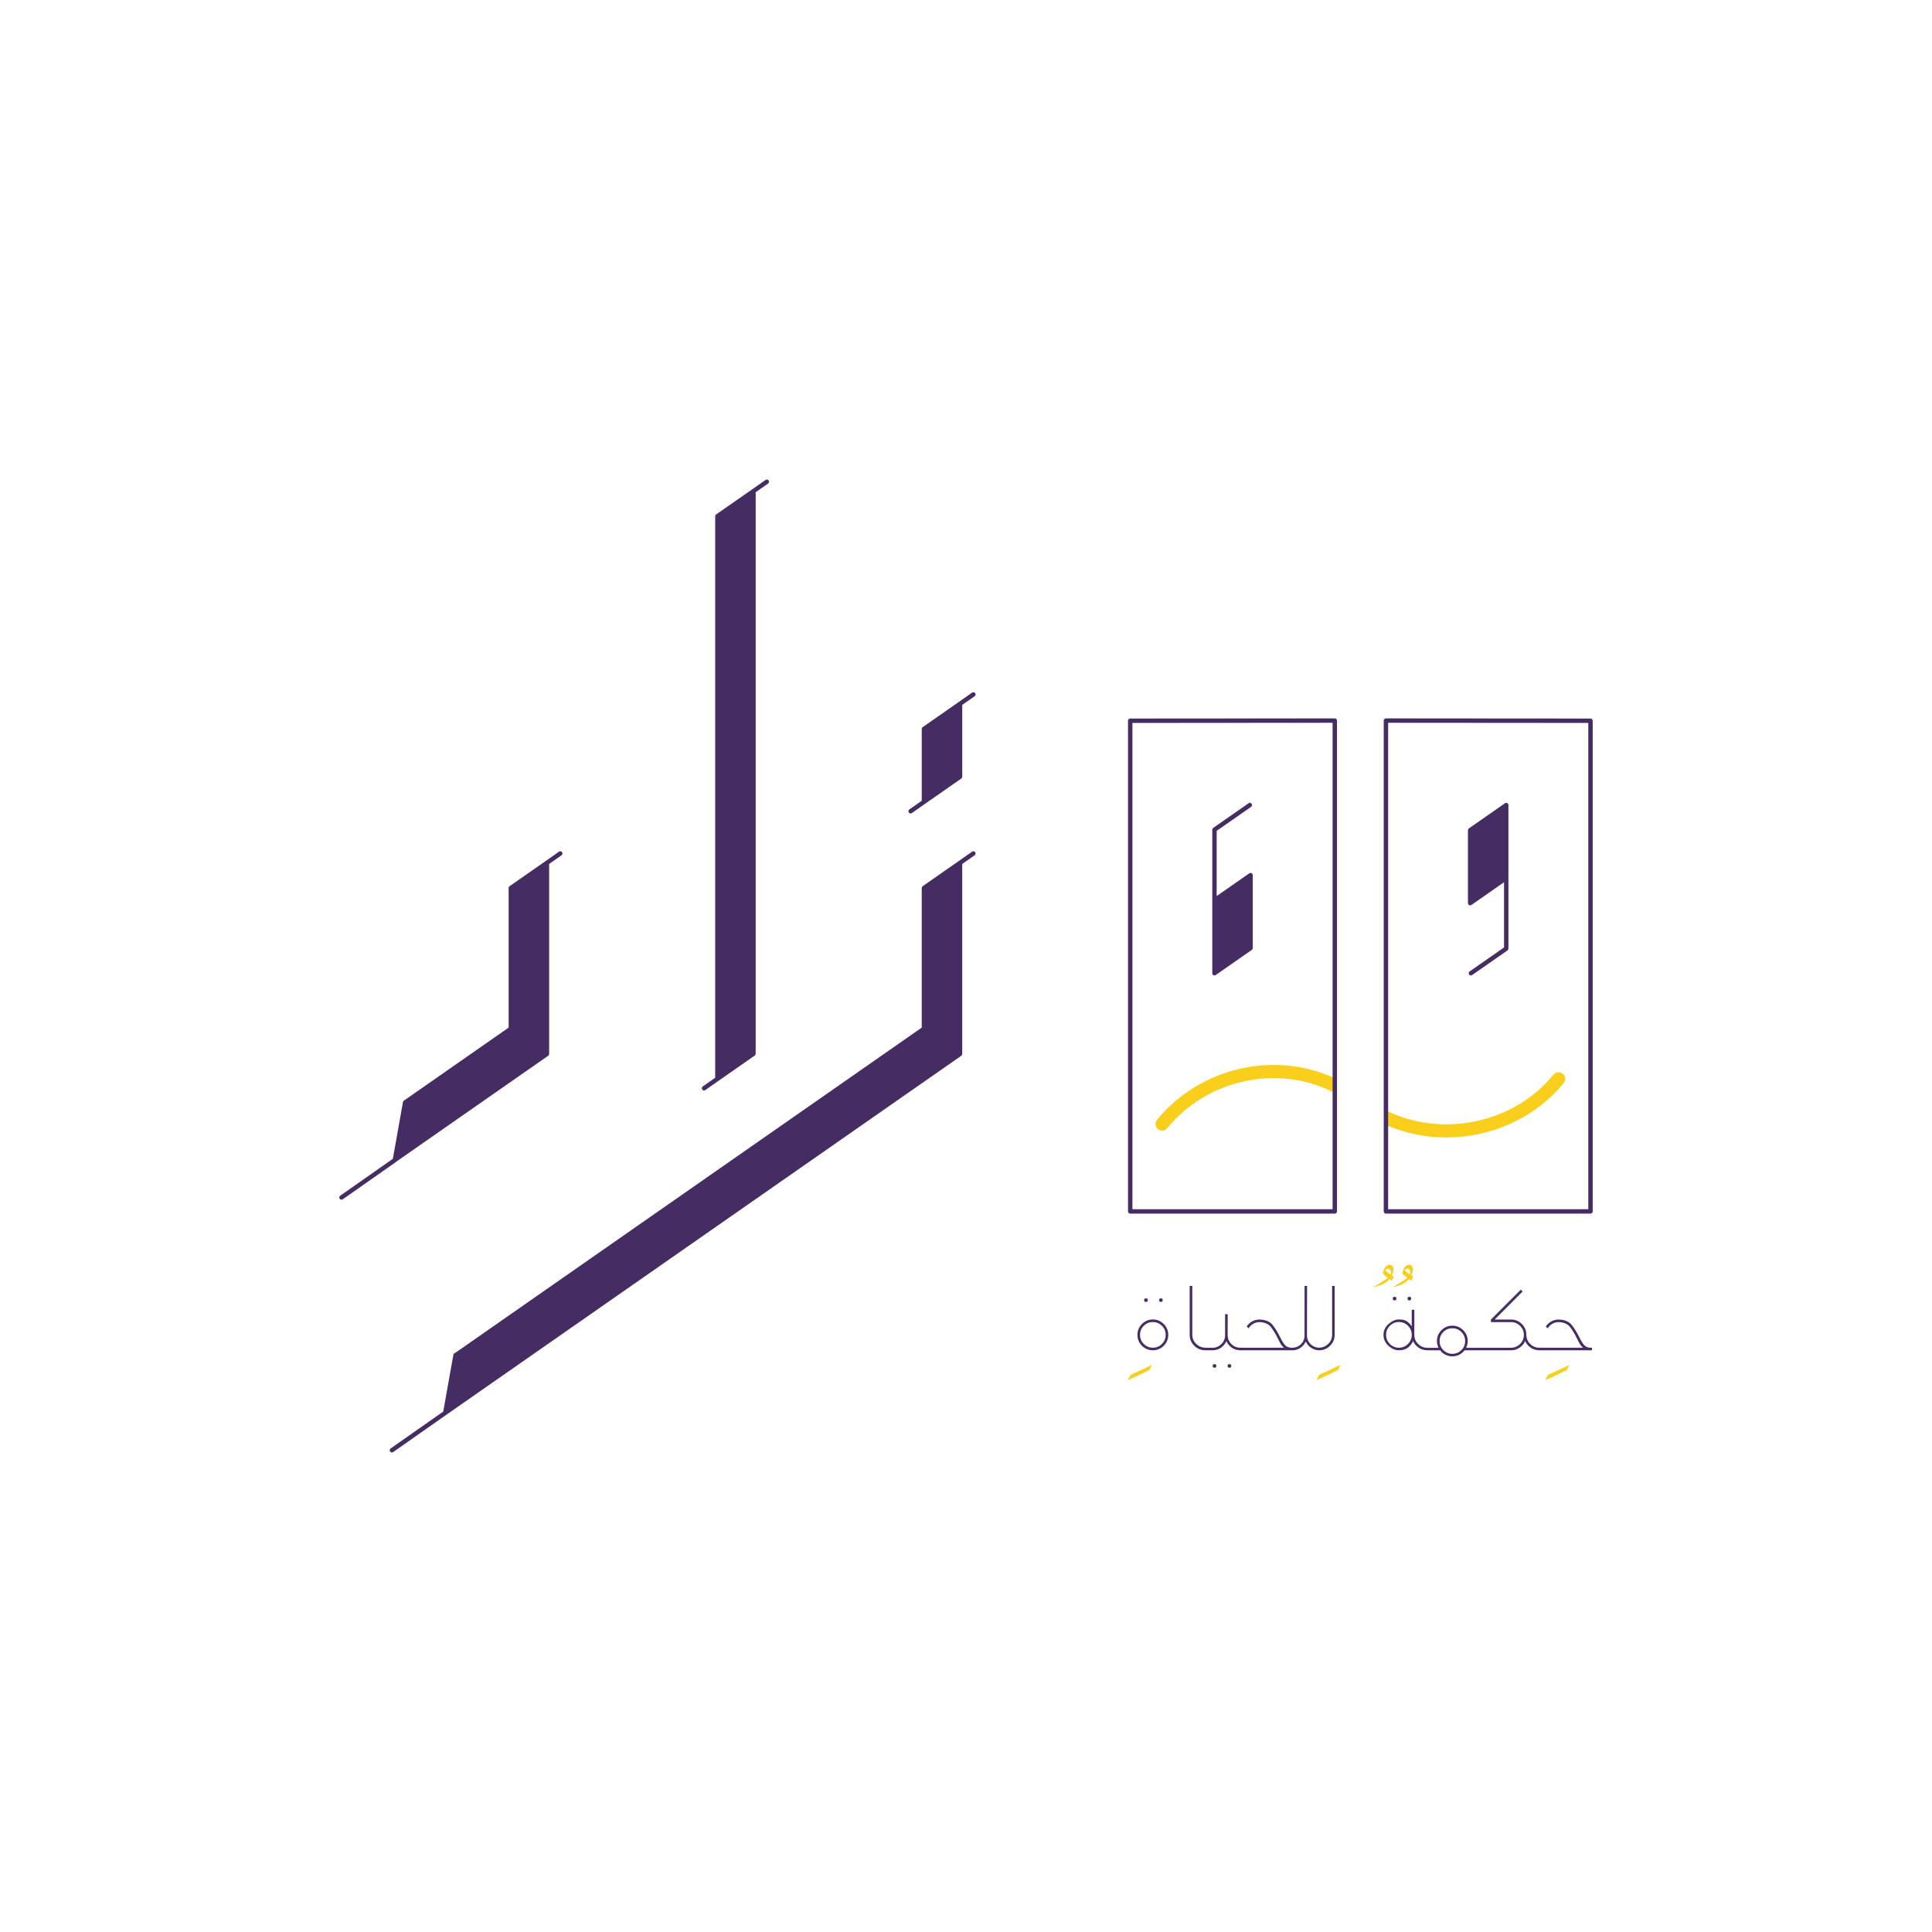 <?xml version="1.0" encoding="utf-8"?>
<!-- Generator: Adobe Illustrator 15.0.0, SVG Export Plug-In . SVG Version: 6.00 Build 0)  -->
<!DOCTYPE svg PUBLIC "-//W3C//DTD SVG 1.1 Basic//EN" "http://www.w3.org/Graphics/SVG/1.1/DTD/svg11-basic.dtd">
<svg version="1.1" baseProfile="basic" id="Layer_1"
	 xmlns="http://www.w3.org/2000/svg" xmlns:xlink="http://www.w3.org/1999/xlink" x="0px" y="0px" width="559.242px"
	 height="559.242px" viewBox="0 0 559.242 559.242" xml:space="preserve">
<g>
	<g>
		<path fill="#452C63" d="M114.679,336.307c0.038-0.029,0.069-0.066,0.101-0.105c0.001,0,0.003,0,0.006,0l43.896-30.604
			c0.015-0.012,0.023-0.028,0.037-0.04c0.034-0.029,0.063-0.06,0.089-0.095c0.026-0.03,0.049-0.062,0.066-0.097
			c0.018-0.035,0.03-0.071,0.043-0.11c0.013-0.043,0.021-0.083,0.025-0.126c0.002-0.021,0.011-0.035,0.011-0.055v-54.99l3.59-2.519
			c0.288-0.202,0.358-0.599,0.155-0.887c-0.201-0.288-0.598-0.357-0.887-0.155l-3.859,2.707v0.001l-10.449,7.286
			c-0.014,0.01-0.023,0.025-0.035,0.037c-0.037,0.029-0.067,0.063-0.097,0.1c-0.022,0.029-0.042,0.058-0.06,0.089
			c-0.021,0.039-0.034,0.08-0.047,0.123c-0.01,0.039-0.019,0.075-0.022,0.114c-0.002,0.021-0.012,0.038-0.012,0.059v40.417
			l-30.214,21.063c-0.184,0.084-0.328,0.242-0.367,0.457l-2.935,16.455L98.486,346.11c-0.287,0.201-0.356,0.599-0.155,0.886
			c0.124,0.177,0.32,0.271,0.521,0.271c0.126,0,0.254-0.036,0.364-0.114l15.444-10.829
			C114.668,336.318,114.671,336.311,114.679,336.307z"/>
		<path fill="#452C63" d="M281.39,246.523l-3.859,2.707c-0.001,0.001-0.001,0.003-0.002,0.004l-10.445,7.283
			c-0.015,0.01-0.023,0.025-0.036,0.037c-0.037,0.029-0.066,0.063-0.096,0.1c-0.023,0.029-0.044,0.058-0.061,0.089
			c-0.022,0.039-0.035,0.08-0.047,0.123c-0.01,0.039-0.02,0.075-0.023,0.114c-0.002,0.021-0.012,0.038-0.012,0.059v40.418
			L131.738,391.63c-0.247,0.052-0.451,0.245-0.498,0.51l-2.935,16.455l-15.229,10.679c-0.286,0.2-0.356,0.598-0.155,0.887
			c0.124,0.176,0.32,0.271,0.521,0.271c0.127,0,0.255-0.038,0.365-0.115l15.444-10.829l149.013-103.89
			c0.017-0.014,0.028-0.032,0.045-0.048c0.025-0.021,0.047-0.046,0.07-0.072c0.033-0.04,0.06-0.078,0.083-0.125
			c0.013-0.024,0.022-0.05,0.03-0.076c0.019-0.055,0.031-0.107,0.034-0.165c0.001-0.013,0.007-0.023,0.007-0.036v-54.991
			l3.589-2.517c0.288-0.202,0.357-0.599,0.154-0.887C282.074,246.391,281.678,246.321,281.39,246.523z"/>
		<path fill="#452C63" d="M263.591,235.461c0.126,0,0.253-0.037,0.364-0.115l3.859-2.708l10.45-7.286
			c0.015-0.01,0.024-0.027,0.037-0.04c0.033-0.028,0.063-0.059,0.089-0.093c0.027-0.032,0.048-0.064,0.067-0.098
			c0.019-0.036,0.03-0.073,0.042-0.11c0.013-0.043,0.022-0.084,0.026-0.126c0.002-0.019,0.011-0.035,0.011-0.054v-20.789
			l3.588-2.517c0.288-0.203,0.358-0.6,0.155-0.886c-0.201-0.288-0.597-0.358-0.886-0.157l-3.859,2.708v0.001l-10.451,7.287
			c-0.015,0.011-0.023,0.028-0.037,0.039c-0.034,0.028-0.062,0.059-0.089,0.095c-0.025,0.031-0.048,0.062-0.066,0.098
			c-0.019,0.035-0.031,0.071-0.043,0.11c-0.013,0.042-0.021,0.082-0.025,0.126c-0.001,0.019-0.012,0.034-0.012,0.053v20.789
			l-3.588,2.516c-0.287,0.202-0.356,0.599-0.154,0.887C263.193,235.366,263.39,235.461,263.591,235.461z"/>
		<path fill="#452C63" d="M203.797,315.648c0.125,0,0.253-0.038,0.364-0.115l3.859-2.708l10.45-7.285
			c0.022-0.017,0.035-0.04,0.055-0.058c0.021-0.021,0.04-0.04,0.059-0.062c0.033-0.041,0.063-0.081,0.084-0.127
			c0.015-0.029,0.025-0.059,0.035-0.09c0.014-0.047,0.023-0.091,0.028-0.14c0.002-0.019,0.011-0.035,0.011-0.053V142.486
			l3.589-2.518c0.289-0.203,0.358-0.6,0.156-0.886c-0.202-0.289-0.598-0.358-0.887-0.157l-3.859,2.708v0.001l-10.45,7.285
			c-0.015,0.011-0.022,0.028-0.037,0.04c-0.034,0.027-0.063,0.059-0.09,0.093c-0.025,0.032-0.047,0.063-0.066,0.099
			c-0.019,0.035-0.031,0.071-0.044,0.111c-0.012,0.042-0.021,0.082-0.024,0.126c-0.001,0.019-0.012,0.035-0.012,0.054v162.531
			l-3.588,2.517c-0.288,0.202-0.356,0.599-0.155,0.888C203.399,315.553,203.596,315.648,203.797,315.648z"/>
	</g>
	<g>
		<path fill="#F9CF1B" d="M331.75,395.9c-0.543,0.258-1.081,0.511-1.623,0.764c-0.539,0.251-1.053,0.486-1.539,0.701
			c-0.487,0.217-0.893,0.398-1.216,0.542c-0.154,0.197-0.298,0.413-0.432,0.647c-0.136,0.234-0.261,0.469-0.38,0.702
			c-0.043,0.072-0.047,0.125-0.013,0.155c0.037,0.033,0.091,0.03,0.162-0.006c0.514-0.235,1.052-0.479,1.614-0.737
			c0.563-0.254,1.113-0.512,1.647-0.769c0.536-0.257,1.043-0.502,1.52-0.736c0.478-0.234,0.889-0.441,1.23-0.621
			c0.198-0.406,0.346-0.698,0.438-0.879c0.095-0.181,0.151-0.283,0.169-0.311c0.008-0.009,0.014-0.054,0.014-0.136
			c0-0.035-0.046-0.048-0.136-0.039C332.776,395.403,332.288,395.645,331.75,395.9z"/>
		<path fill="#F9CF1B" d="M386.337,395.9c-0.542,0.257-1.081,0.511-1.621,0.764c-0.541,0.252-1.055,0.486-1.541,0.701
			c-0.485,0.217-0.892,0.398-1.214,0.542c-0.154,0.198-0.298,0.414-0.434,0.647c-0.136,0.234-0.263,0.469-0.378,0.704
			c-0.045,0.07-0.051,0.123-0.014,0.154c0.036,0.031,0.091,0.029,0.161-0.007c0.514-0.234,1.052-0.479,1.614-0.736
			c0.563-0.257,1.114-0.513,1.647-0.77c0.537-0.257,1.043-0.502,1.521-0.736c0.478-0.234,0.886-0.441,1.229-0.622
			c0.198-0.405,0.345-0.697,0.438-0.878c0.095-0.181,0.152-0.283,0.169-0.311c0.01-0.009,0.015-0.054,0.015-0.134
			c0-0.037-0.046-0.052-0.136-0.041C387.363,395.403,386.876,395.645,386.337,395.9z"/>
		<path fill="#F9CF1B" d="M409.007,367.311c-0.014-0.293-0.095-0.55-0.243-0.771c-0.147-0.221-0.39-0.362-0.723-0.427
			c-0.127-0.025-0.269-0.021-0.427,0.015c-0.155,0.035-0.31,0.098-0.458,0.183c-0.148,0.086-0.289,0.191-0.418,0.317
			c-0.131,0.127-0.23,0.257-0.291,0.392c-0.108,0.243-0.191,0.435-0.25,0.573c-0.059,0.141-0.102,0.245-0.128,0.318
			c-0.028,0.072-0.045,0.121-0.055,0.148c-0.009,0.026-0.013,0.045-0.013,0.054c-0.019,0.216,0.019,0.424,0.107,0.621
			c0.089,0.199,0.225,0.365,0.405,0.501c0.136,0.098,0.271,0.204,0.405,0.316c0.135,0.113,0.271,0.22,0.404,0.317
			c-0.539,0.46-1.126,0.874-1.756,1.244c-0.631,0.369-1.265,0.756-1.903,1.161c-0.145,0.081-0.232,0.14-0.263,0.175
			c-0.032,0.037-0.035,0.062-0.008,0.074c0.026,0.014,0.076,0.017,0.148,0.009c0.072-0.01,0.14-0.023,0.203-0.042
			c0.387-0.117,0.771-0.241,1.154-0.37c0.383-0.132,0.752-0.283,1.107-0.454s0.694-0.374,1.014-0.608
			c0.319-0.233,0.609-0.508,0.871-0.823c0.045,0.045,0.128,0.122,0.25,0.23c0.121,0.107,0.2,0.183,0.235,0.229
			c0.09,0.072,0.158,0.059,0.204-0.04c0.098-0.162,0.175-0.328,0.228-0.5c0.055-0.172,0.117-0.333,0.19-0.486
			c-0.018-0.127-0.082-0.229-0.195-0.311s-0.212-0.152-0.291-0.217c0.152-0.27,0.277-0.568,0.371-0.897
			C408.98,367.914,409.021,367.603,409.007,367.311z M408.217,368.938c-0.279-0.162-0.569-0.352-0.871-0.566
			c-0.302-0.218-0.538-0.469-0.71-0.758c0.081-0.152,0.202-0.252,0.364-0.296c0.162-0.045,0.32-0.059,0.474-0.04
			c0.188,0.018,0.341,0.084,0.452,0.2c0.113,0.117,0.194,0.261,0.243,0.427c0.051,0.167,0.077,0.342,0.081,0.527
			C408.256,368.615,408.243,368.785,408.217,368.938z"/>
		<path fill="#F9CF1B" d="M403.373,367.311c-0.014-0.293-0.095-0.55-0.244-0.771c-0.147-0.221-0.389-0.362-0.722-0.427
			c-0.126-0.025-0.269-0.021-0.427,0.015c-0.157,0.035-0.31,0.098-0.459,0.183c-0.148,0.086-0.288,0.191-0.417,0.317
			c-0.132,0.127-0.228,0.257-0.291,0.392c-0.109,0.243-0.192,0.435-0.25,0.573c-0.059,0.141-0.102,0.245-0.128,0.318
			c-0.028,0.072-0.045,0.121-0.056,0.148c-0.009,0.026-0.014,0.045-0.014,0.054c-0.018,0.216,0.019,0.424,0.109,0.621
			c0.09,0.199,0.226,0.365,0.405,0.501c0.135,0.098,0.27,0.204,0.405,0.316c0.135,0.113,0.271,0.22,0.406,0.317
			c-0.542,0.46-1.127,0.874-1.758,1.244c-0.631,0.369-1.265,0.756-1.903,1.161c-0.145,0.081-0.234,0.14-0.265,0.175
			c-0.03,0.037-0.033,0.062-0.005,0.074c0.025,0.014,0.074,0.017,0.147,0.009c0.071-0.01,0.141-0.023,0.202-0.042
			c0.387-0.117,0.773-0.241,1.155-0.37c0.384-0.132,0.753-0.283,1.107-0.454c0.355-0.171,0.693-0.374,1.012-0.608
			c0.321-0.233,0.612-0.508,0.873-0.823c0.045,0.045,0.127,0.122,0.25,0.23c0.121,0.107,0.2,0.183,0.236,0.229
			c0.089,0.072,0.158,0.059,0.202-0.04c0.1-0.162,0.176-0.328,0.229-0.5c0.055-0.172,0.117-0.333,0.189-0.486
			c-0.018-0.127-0.083-0.229-0.194-0.311c-0.113-0.081-0.209-0.152-0.292-0.217c0.153-0.27,0.278-0.568,0.371-0.897
			C403.346,367.914,403.386,367.603,403.373,367.311z M402.582,368.938c-0.278-0.162-0.568-0.352-0.87-0.566
			c-0.302-0.218-0.538-0.469-0.71-0.758c0.082-0.152,0.203-0.252,0.365-0.296c0.161-0.045,0.318-0.059,0.473-0.04
			c0.188,0.018,0.34,0.084,0.452,0.2c0.112,0.117,0.194,0.261,0.243,0.427c0.051,0.167,0.077,0.342,0.081,0.527
			C402.621,368.615,402.609,368.785,402.582,368.938z"/>
		<path fill="#F9CF1B" d="M454.04,395.179c-0.433,0.225-0.918,0.466-1.459,0.722c-0.54,0.257-1.081,0.511-1.619,0.764
			c-0.542,0.251-1.055,0.486-1.542,0.701c-0.486,0.217-0.892,0.396-1.216,0.542c-0.152,0.198-0.296,0.413-0.432,0.646
			c-0.134,0.234-0.262,0.47-0.377,0.703c-0.046,0.072-0.051,0.125-0.015,0.156c0.037,0.031,0.092,0.029,0.163-0.007
			c0.512-0.235,1.052-0.479,1.613-0.737c0.563-0.256,1.113-0.512,1.647-0.769c0.536-0.257,1.042-0.502,1.521-0.737
			c0.476-0.233,0.885-0.44,1.227-0.62c0.2-0.406,0.346-0.698,0.44-0.879s0.151-0.283,0.169-0.312
			c0.01-0.008,0.014-0.053,0.014-0.135C454.176,395.183,454.13,395.17,454.04,395.179z"/>
		<path fill="#452C63" d="M336.032,376.861c0.35,0,0.526-0.18,0.526-0.541c0-0.333-0.177-0.499-0.526-0.499
			c-0.353,0-0.527,0.166-0.527,0.499C335.505,376.682,335.68,376.861,336.032,376.861z"/>
		<path fill="#452C63" d="M333.707,381.939c-1.234,0-2.284,0.438-3.154,1.31c-0.868,0.874-1.305,1.924-1.305,3.148
			c0,1.234,0.437,2.285,1.305,3.155c0.87,0.867,1.92,1.303,3.154,1.303c1.225,0,2.275-0.436,3.147-1.303
			c0.875-0.87,1.311-1.921,1.311-3.155c0-1.225-0.436-2.274-1.311-3.148C335.982,382.377,334.932,381.939,333.707,381.939z
			 M336.334,389.025c-0.725,0.725-1.6,1.086-2.627,1.086c-1.025,0-1.901-0.361-2.626-1.086c-0.725-0.727-1.089-1.602-1.089-2.628
			c0-1.027,0.364-1.902,1.089-2.627c0.725-0.726,1.601-1.089,2.626-1.089c1.027,0,1.902,0.363,2.627,1.089
			c0.727,0.725,1.088,1.6,1.088,2.627C337.422,387.424,337.061,388.299,336.334,389.025z"/>
		<path fill="#452C63" d="M331.708,376.861c0.352,0,0.527-0.18,0.527-0.541c0-0.333-0.176-0.499-0.527-0.499
			c-0.351,0-0.526,0.166-0.526,0.499C331.182,376.682,331.357,376.861,331.708,376.861z"/>
		<path fill="#452C63" d="M355.876,394.867c-0.353,0-0.528,0.167-0.528,0.501c0,0.358,0.176,0.539,0.528,0.539
			c0.351,0,0.525-0.181,0.525-0.539C356.401,395.034,356.227,394.867,355.876,394.867z"/>
		<path fill="#452C63" d="M351.552,394.867c-0.352,0-0.526,0.167-0.526,0.501c0,0.358,0.175,0.539,0.526,0.539
			c0.353,0,0.527-0.181,0.527-0.539C352.079,395.034,351.904,394.867,351.552,394.867z"/>
		<path fill="#452C63" d="M385.594,386.37c0,1.019-0.37,1.893-1.108,2.62c-0.739,0.73-1.621,1.1-2.648,1.108v0.016
			c-0.951-0.022-1.77-0.356-2.45-1.016c-0.708-0.684-1.061-1.521-1.061-2.512l0.014-14.373h-0.717l-0.012,14.373
			c0,0.991-0.352,1.832-1.05,2.526c-0.651,0.648-1.437,0.972-2.347,0.998h-0.496c-0.873-0.044-1.546-0.399-2.019-1.067
			c-0.473-0.666-0.906-1.417-1.303-2.256c-0.541-1.115-1.201-2.185-1.979-3.207c-0.779-1.022-2.051-1.564-3.816-1.628
			c-0.783,0-1.503,0.184-2.156,0.554c-0.651,0.37-1.177,0.851-1.572,1.444l0.541,0.555c0.324-0.54,0.766-0.975,1.323-1.303
			c0.557-0.329,1.175-0.497,1.85-0.508c1.531,0.063,2.646,0.563,3.345,1.493c0.696,0.933,1.293,1.908,1.789,2.925
			c0.279,0.585,0.565,1.142,0.859,1.669c0.291,0.526,0.646,0.97,1.058,1.329h-12.791v0.012c-0.927-0.045-1.73-0.392-2.403-1.064
			c-0.721-0.721-1.081-1.589-1.081-2.607l0.012-6.051h-0.755v6.051c0,1.019-0.355,1.883-1.067,2.593
			c-0.702,0.713-1.554,1.078-2.555,1.096v-0.015l-2.246-0.013c-0.968-0.052-1.811-0.42-2.521-1.122
			c-0.74-0.728-1.108-1.602-1.108-2.62v-14.156h-0.756v14.156c0,1.226,0.438,2.279,1.317,3.161c0.824,0.829,1.817,1.255,2.964,1.304
			v0.021h2.324c0.9,0.009,1.71-0.234,2.431-0.73c0.721-0.495,1.251-1.135,1.595-1.916c0.343,0.781,0.876,1.421,1.6,1.916
			c0.674,0.461,1.425,0.692,2.25,0.719v0.012h15.184v0.014c0.882,0,1.675-0.236,2.377-0.709c0.704-0.473,1.226-1.088,1.566-1.845
			c0.334,0.757,0.856,1.37,1.568,1.837c0.71,0.469,1.513,0.708,2.404,0.717v-0.021c1.188-0.021,2.216-0.455,3.072-1.317
			c0.879-0.882,1.318-1.936,1.318-3.161v-14.156h-0.743V386.37z"/>
		<path fill="#452C63" d="M407.963,376.414c0.353,0,0.526-0.17,0.526-0.513c0-0.351-0.174-0.526-0.526-0.526
			c-0.35,0-0.526,0.176-0.526,0.526C407.437,376.244,407.613,376.414,407.963,376.414z"/>
		<path fill="#452C63" d="M403.694,376.414c0.342,0,0.514-0.17,0.514-0.513c0-0.351-0.172-0.526-0.514-0.526
			c-0.36,0-0.541,0.176-0.541,0.526C403.153,376.244,403.334,376.414,403.694,376.414z"/>
		<path fill="#452C63" d="M460.308,390.111c-0.872-0.044-1.546-0.399-2.019-1.067c-0.473-0.666-0.908-1.417-1.304-2.256
			c-0.541-1.115-1.199-2.185-1.979-3.207c-0.781-1.022-2.052-1.564-3.818-1.628c-0.781,0-1.499,0.184-2.153,0.554
			c-0.652,0.37-1.177,0.851-1.573,1.444l0.54,0.555c0.325-0.54,0.766-0.975,1.322-1.303c0.561-0.329,1.178-0.497,1.852-0.508
			c1.533,0.063,2.646,0.563,3.344,1.493c0.698,0.933,1.295,1.908,1.79,2.925c0.279,0.585,0.565,1.142,0.859,1.669
			c0.291,0.526,0.645,0.97,1.06,1.329h-12.792v0.016c-0.975-0.045-1.813-0.406-2.513-1.102c-0.729-0.727-1.095-1.602-1.095-2.628
			c0-1.216-0.434-2.26-1.305-3.134c-0.866-0.873-1.914-1.311-3.141-1.311h-4.74l8.091-8.104l-0.526-0.527l-8.632,8.632v0.742h5.808
			c1.019,0,1.891,0.364,2.622,1.089c0.729,0.724,1.094,1.596,1.094,2.613c0,1.026-0.365,1.901-1.094,2.628
			c-0.731,0.725-1.604,1.091-2.622,1.1h-9.847v0.015h-3.147c0.307-0.64,0.458-1.293,0.458-1.96c0-1.224-0.438-2.271-1.315-3.141
			c-0.879-0.867-1.921-1.304-3.127-1.304c-1.234,0-2.286,0.437-3.154,1.304c-0.871,0.87-1.304,1.917-1.304,3.141
			c0,0.667,0.152,1.32,0.458,1.96h-3.28c-1.029-0.018-1.905-0.39-2.636-1.114c-0.729-0.727-1.095-1.602-1.095-2.628v-7.268h-0.744
			v4.795c-0.404-0.603-0.874-1.088-1.409-1.452c-0.536-0.364-1.304-0.546-2.305-0.546c-0.997,0-1.993,0.436-2.983,1.31
			c-0.991,0.873-1.485,1.928-1.485,3.161c0,1.226,0.476,2.273,1.431,3.147c0.953,0.873,1.968,1.311,3.038,1.311
			c1.073,0,1.938-0.25,2.593-0.75c0.658-0.5,1.158-1.146,1.501-1.938c0.342,0.793,0.879,1.438,1.614,1.938
			c0.687,0.468,1.456,0.707,2.305,0.738v0.012h3.916c0.395,0.54,0.904,0.968,1.526,1.283c0.621,0.314,1.293,0.473,2.014,0.473
			c0.71,0,1.375-0.158,1.993-0.473c0.615-0.315,1.131-0.743,1.545-1.283h3.594h0.311h9.536c0.909,0,1.731-0.25,2.466-0.75
			c0.733-0.5,1.272-1.142,1.615-1.926c0.351,0.784,0.891,1.426,1.621,1.926c0.695,0.477,1.481,0.72,2.351,0.741v0.009h15.371v-0.744
			H460.308z M407.559,389.025c-0.73,0.725-1.604,1.086-2.622,1.086c-1.025,0-1.903-0.361-2.626-1.086
			c-0.727-0.727-1.088-1.602-1.088-2.628c0-1.027,0.361-1.904,1.088-2.634c0.723-0.729,1.601-1.095,2.626-1.095
			c1.019,0,1.892,0.365,2.622,1.095c0.729,0.729,1.092,1.606,1.092,2.634C408.65,387.424,408.287,388.299,407.559,389.025z
			 M423.02,390.802c-0.727,0.721-1.598,1.081-2.614,1.081c-1.028,0-1.9-0.36-2.621-1.081c-0.722-0.721-1.081-1.595-1.081-2.622
			c0-1.017,0.359-1.889,1.081-2.612c0.721-0.727,1.593-1.088,2.621-1.088c1.017,0,1.888,0.361,2.614,1.088
			c0.723,0.724,1.086,1.596,1.086,2.612C424.105,389.207,423.742,390.081,423.02,390.802z"/>
	</g>
	<g>
		<g>
			<path fill="#F9CF1B" d="M452.365,310.807c-0.817-0.667-2.018-0.546-2.686,0.271c-11.594,14.201-32.219,18.233-48.18,10.503v4.172
				c5.42,2.332,11.258,3.501,17.112,3.501c12.781,0,25.588-5.428,34.026-15.762C453.303,312.676,453.184,311.474,452.365,310.807z"
				/>
		</g>
		<g>
			<path fill="#F9CF1B" d="M386.073,311.992c-17.179-7.865-38.749-3.041-51.161,12.162c-0.665,0.816-0.546,2.019,0.272,2.686
				c0.354,0.289,0.78,0.43,1.204,0.43c0.554,0,1.103-0.239,1.48-0.701c11.706-14.342,32.33-18.568,48.204-10.331V311.992z"/>
		</g>
		<path fill="#452C63" d="M386.834,208.149c-0.004-0.004-0.006-0.011-0.011-0.015c-0.037-0.038-0.087-0.062-0.133-0.09
			c-0.024-0.014-0.044-0.036-0.069-0.046c-0.076-0.032-0.161-0.05-0.249-0.05l0,0l-59.214,0.043c-0.028,0-0.054,0.013-0.081,0.017
			c-0.31,0.042-0.554,0.297-0.554,0.619v142.028c0,0.352,0.285,0.637,0.636,0.637h59.213c0.353,0,0.638-0.285,0.638-0.637
			c0-0.005-0.003-0.009-0.003-0.014s0.003-0.01,0.003-0.015V208.584l0,0v0C387.01,208.415,386.941,208.264,386.834,208.149z
			 M327.796,209.263l57.941-0.042v140.799h-57.941V209.263z"/>
		<path fill="#452C63" d="M460.472,208.009c-0.026-0.004-0.054-0.017-0.081-0.017l-59.215-0.043l0,0
			c-0.088,0-0.171,0.018-0.247,0.05c-0.026,0.011-0.047,0.032-0.069,0.046c-0.046,0.028-0.096,0.052-0.134,0.09
			c-0.004,0.003-0.006,0.01-0.01,0.015c-0.108,0.114-0.177,0.265-0.177,0.435v0l0,0v142.043c0,0.005,0.003,0.01,0.003,0.015
			s-0.003,0.009-0.003,0.014c0,0.352,0.284,0.637,0.637,0.637h59.213c0.352,0,0.638-0.285,0.638-0.637V208.628
			C461.026,208.306,460.783,208.051,460.472,208.009z M401.812,209.221l57.94,0.042v140.757h-57.94V209.221z"/>
		<path fill="#452C63" d="M436.63,232.966c-0.004-0.044-0.014-0.084-0.026-0.125c-0.012-0.043-0.029-0.08-0.049-0.117
			c-0.013-0.02-0.016-0.041-0.027-0.06c-0.012-0.015-0.026-0.024-0.04-0.038c-0.027-0.033-0.058-0.061-0.093-0.089
			c-0.032-0.025-0.063-0.049-0.1-0.066c-0.034-0.019-0.069-0.031-0.107-0.042c-0.044-0.013-0.086-0.021-0.129-0.025
			c-0.02-0.003-0.035-0.011-0.053-0.011c-0.022,0-0.041,0.01-0.061,0.012c-0.045,0.004-0.085,0.013-0.129,0.025
			c-0.04,0.014-0.079,0.03-0.116,0.051c-0.02,0.01-0.041,0.013-0.059,0.026l-10.451,7.288c-0.016,0.009-0.023,0.027-0.038,0.039
			c-0.033,0.029-0.063,0.06-0.091,0.094c-0.025,0.032-0.047,0.063-0.063,0.097c-0.019,0.036-0.032,0.073-0.044,0.112
			c-0.013,0.041-0.021,0.083-0.025,0.126c-0.001,0.019-0.011,0.034-0.011,0.053v21.118c0,0.024,0.011,0.044,0.014,0.068
			c0.005,0.04,0.012,0.075,0.023,0.114c0.014,0.045,0.03,0.086,0.055,0.128c0.009,0.017,0.012,0.037,0.023,0.054
			c0.009,0.011,0.023,0.016,0.031,0.027c0.046,0.057,0.1,0.102,0.162,0.141c0.02,0.012,0.037,0.029,0.056,0.039
			c0.084,0.039,0.173,0.065,0.271,0.065c0,0,0,0,0.001,0h0.002l0.002-0.001c0.12-0.001,0.224-0.042,0.319-0.1
			c0.012-0.008,0.029-0.005,0.041-0.013l9.45-6.589v18.882l-9.965,6.947c-0.287,0.201-0.357,0.597-0.156,0.885
			c0.122,0.177,0.318,0.272,0.522,0.272c0.123,0,0.251-0.037,0.362-0.114l10.236-7.136c0.018-0.011,0.025-0.029,0.04-0.042
			c0.033-0.026,0.06-0.057,0.085-0.089c0.028-0.032,0.05-0.065,0.069-0.102c0.019-0.035,0.03-0.07,0.043-0.108
			c0.012-0.042,0.021-0.083,0.024-0.127c0.002-0.019,0.011-0.037,0.011-0.055v-20.432v-21.118
			C436.642,233.005,436.631,232.988,436.63,232.966z"/>
		<path fill="#452C63" d="M350.917,281.779c0.003,0.042,0.013,0.083,0.026,0.125c0.011,0.042,0.029,0.08,0.05,0.117
			c0.011,0.019,0.013,0.041,0.026,0.059c0.011,0.016,0.026,0.024,0.039,0.038c0.029,0.034,0.059,0.062,0.093,0.089
			c0.032,0.025,0.063,0.049,0.1,0.067c0.034,0.018,0.07,0.03,0.107,0.041c0.044,0.015,0.085,0.022,0.131,0.026
			c0.019,0.002,0.033,0.011,0.052,0.011c0.021,0,0.041-0.01,0.061-0.014c0.044-0.003,0.086-0.011,0.128-0.025
			c0.041-0.012,0.08-0.029,0.117-0.049c0.019-0.012,0.04-0.014,0.059-0.026l10.451-7.288c0.015-0.011,0.024-0.027,0.037-0.039
			c0.033-0.028,0.064-0.06,0.092-0.095c0.024-0.031,0.047-0.061,0.064-0.096c0.019-0.036,0.03-0.072,0.042-0.112
			c0.014-0.042,0.021-0.083,0.025-0.126c0.002-0.019,0.012-0.034,0.012-0.054V253.31c0-0.025-0.012-0.044-0.015-0.068
			c-0.004-0.039-0.011-0.076-0.022-0.114c-0.015-0.045-0.033-0.087-0.056-0.127c-0.009-0.018-0.012-0.037-0.022-0.053
			c-0.01-0.012-0.022-0.016-0.03-0.028c-0.047-0.057-0.101-0.102-0.163-0.141c-0.02-0.013-0.037-0.028-0.057-0.039
			c-0.082-0.04-0.173-0.065-0.271-0.065l0,0h-0.001c0,0-0.002,0.001-0.003,0.001c-0.119,0-0.224,0.042-0.319,0.1
			c-0.013,0.009-0.029,0.005-0.041,0.014l-9.45,6.59v-18.882l9.964-6.947c0.288-0.201,0.357-0.597,0.158-0.886
			c-0.124-0.177-0.322-0.271-0.522-0.271c-0.125,0-0.252,0.036-0.363,0.114l-10.237,7.136c-0.017,0.012-0.025,0.029-0.04,0.042
			c-0.032,0.027-0.059,0.056-0.084,0.089c-0.027,0.033-0.051,0.065-0.07,0.102c-0.018,0.035-0.029,0.071-0.041,0.108
			c-0.014,0.042-0.022,0.083-0.025,0.127c-0.001,0.019-0.011,0.036-0.011,0.055v20.432v21.119
			C350.905,281.739,350.915,281.758,350.917,281.779z"/>
	</g>
</g>
</svg>
